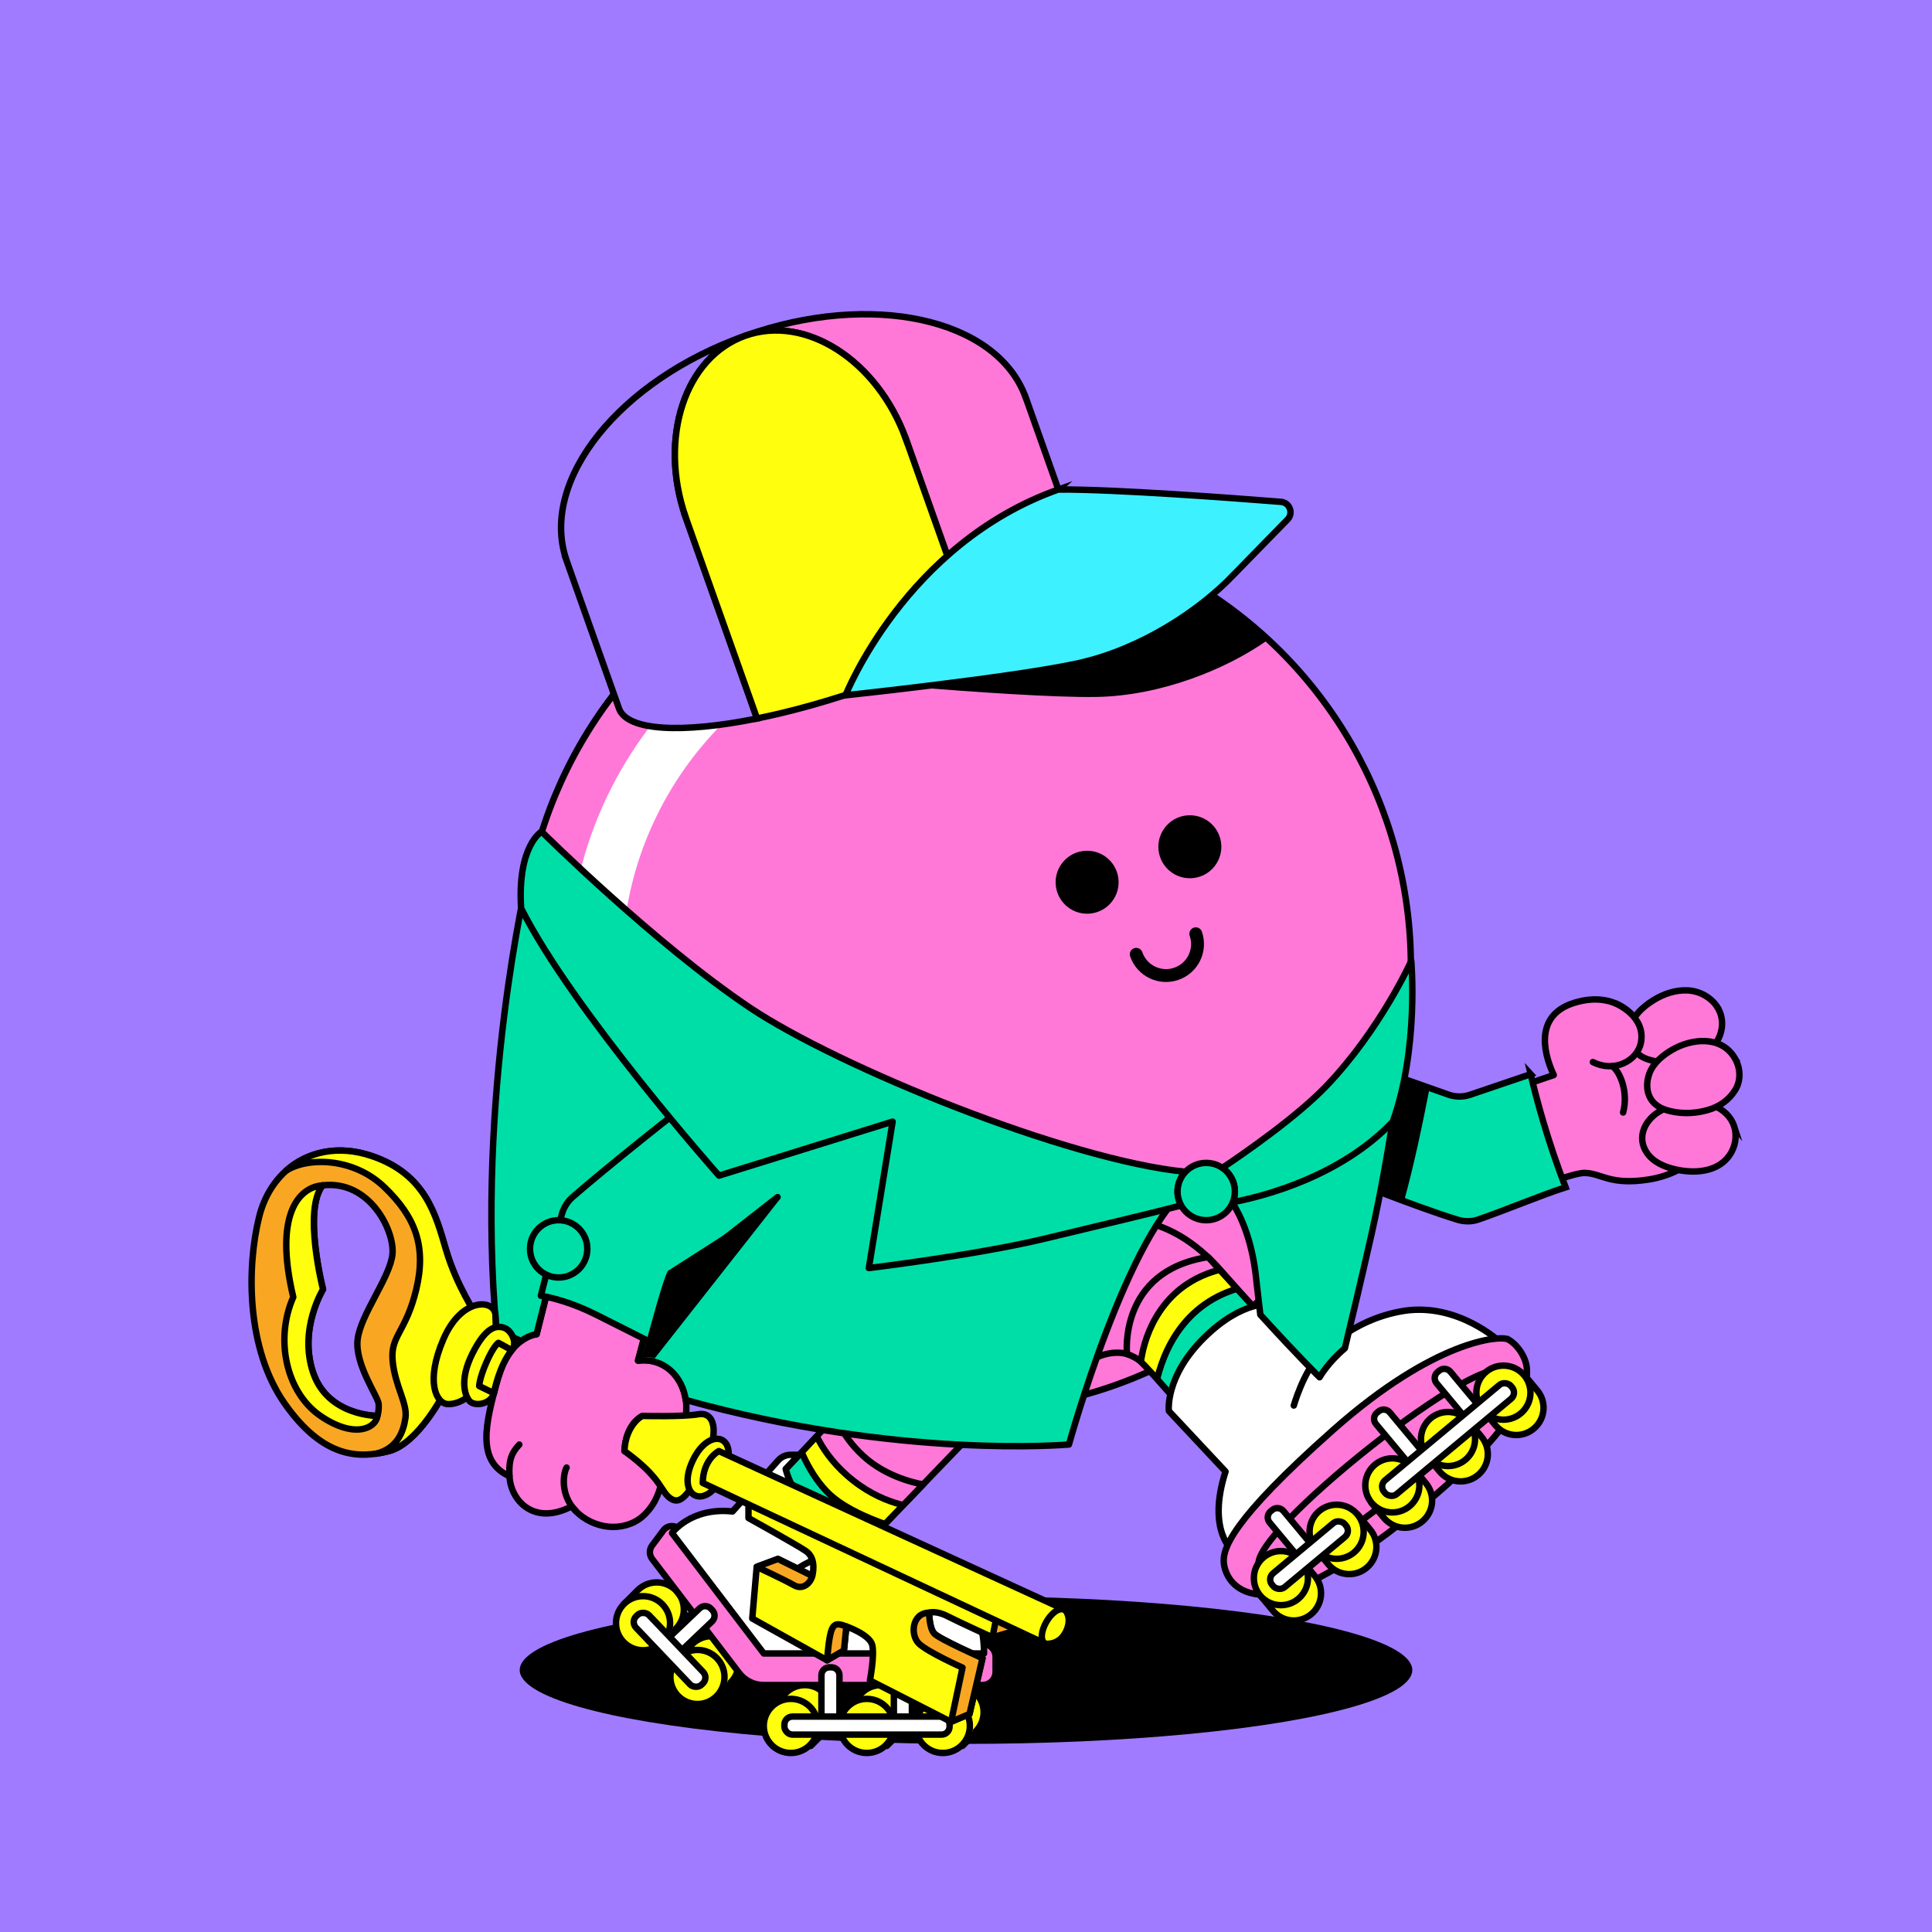 <?xml version="1.0" encoding="UTF-8"?>
<svg xmlns="http://www.w3.org/2000/svg" viewBox="0 0 600 600">
<rect x="0" y="0" width="600" height="600" fill="#333333" stroke="none"/>
<svg id="uuid-bc87ee82-23c3-4279-b438-811e43660712" data-name="BACKGROUND" xmlns="http://www.w3.org/2000/svg" viewBox="0 0 600 600"><defs><style>
      .uuid-52f0bbd2-4e52-45a8-8be3-bbbf1043e893 {
        fill: #a07bff;
      }
    </style></defs><rect class="uuid-52f0bbd2-4e52-45a8-8be3-bbbf1043e893" x="-1" y="-1" width="602" height="602"/></svg>
<svg id="uuid-f93a7132-06a1-47b1-a2b4-c77f0728fad5" data-name="BODY" xmlns="http://www.w3.org/2000/svg" viewBox="0 0 600 600"><defs><style>
      .uuid-82287df5-6e35-4d66-8626-4bcb7eb53383 {
        fill: #fff;
      }

      .uuid-f691cc19-eed2-4361-aa82-a86e6caf5410, .uuid-516df90e-beab-48b6-8588-feebfcfe5d61, .uuid-54ede7df-6fa7-4365-a011-4ce7326aa7be, .uuid-3ebb8b96-d2bc-4434-b638-264e68acdf77, .uuid-608d99e6-bfbc-497c-9aff-848f8a7e71be {
        stroke: #000;
        stroke-width: 2px;
      }

      .uuid-f691cc19-eed2-4361-aa82-a86e6caf5410, .uuid-516df90e-beab-48b6-8588-feebfcfe5d61, .uuid-3ebb8b96-d2bc-4434-b638-264e68acdf77, .uuid-608d99e6-bfbc-497c-9aff-848f8a7e71be {
        fill: #ff78d8;
      }

      .uuid-f691cc19-eed2-4361-aa82-a86e6caf5410, .uuid-3ebb8b96-d2bc-4434-b638-264e68acdf77 {
        stroke-miterlimit: 10;
      }

      .uuid-516df90e-beab-48b6-8588-feebfcfe5d61, .uuid-54ede7df-6fa7-4365-a011-4ce7326aa7be, .uuid-3ebb8b96-d2bc-4434-b638-264e68acdf77 {
        stroke-linecap: round;
      }

      .uuid-516df90e-beab-48b6-8588-feebfcfe5d61, .uuid-54ede7df-6fa7-4365-a011-4ce7326aa7be, .uuid-608d99e6-bfbc-497c-9aff-848f8a7e71be {
        stroke-linejoin: round;
      }

      .uuid-54ede7df-6fa7-4365-a011-4ce7326aa7be {
        fill: none;
      }
    </style></defs><ellipse cx="300" cy="518.65" rx="138.6" ry="22.93"/><g><path class="uuid-f691cc19-eed2-4361-aa82-a86e6caf5410" d="m319.36,427.14c-1.16,1.05-54.95,57-54.95,57,0,0,21.51-1.95,31.74,10.62,10.23,12.57,7.26,23.89,7.26,23.89h-66.9s-28.69-36.17-28.69-36.17c0,0,3.74-13.4,20.44-10.59,20.9-19.38,55.52-59.13,55.52-59.13l35.59,14.38Z"/><path d="m283.78,412.76l31.28,12.64-3.24,9.5c-2.93,3.03-9.76,10.12-13.64,14.14-11.92,0-27.98-2.13-41.33-6.37,13.95-15.1,26.93-29.92,26.93-29.92Z"/></g><g><path class="uuid-516df90e-beab-48b6-8588-feebfcfe5d61" d="m409.81,359.6c9.2,3.77,29.89,12.05,42.79,16.03,2.11.65,4.41.69,6.5-.04,11.79-4.08,28.47-11.39,33.03-11.32,5.25.08,7.8,3.93,19.88,2.04,13.36-2.1,22.43-11.99,20.93-23.3-4.21-43.28-25.18-26.79-25.18-26.79,0,0-5.84-8.75-18.76-4.82-11.83,3.6-10.2,14.44-6.47,22.47l-25.29,8.58c-2.14.72-4.45.71-6.59-.02l-35.7-12.61"/><path class="uuid-3ebb8b96-d2bc-4434-b638-264e68acdf77" d="m533.36,312.82c2.5,3.94,1.62,9.14-1.57,12.4-2.47,2.53-5.88,3.88-9.32,4.4-2.8.43-5.7.42-8.49-.08-2.14-.39-4.29-1.1-5.79-2.75-1.66-1.83-2.27-4.46-1.98-6.87.51-4.17,3.84-7.14,7.22-9.26,3.17-1.98,6.86-3.26,10.64-3.09,3.8.18,7.36,2.19,9.3,5.24Z"/><path class="uuid-3ebb8b96-d2bc-4434-b638-264e68acdf77" d="m538.57,349.84c.97,3.03.32,6.43-1.5,9.01-3.77,5.33-11.17,5.65-16.96,4.27-3.31-.79-6.69-2.21-8.67-5.13-3.13-4.61-.82-9.79,3.48-12.56,2.58-1.66,5.61-2.67,8.63-3.14,5.73-.89,13.1,1.51,15.03,7.56Z"/><path class="uuid-3ebb8b96-d2bc-4434-b638-264e68acdf77" d="m538.71,328.53c1.8,2.99,2.06,6.89.22,9.9-1.95,3.2-4.94,5.25-8.49,6.28-3.66,1.07-7.64,1.27-11.4.44-2.25-.5-4.53-1.38-5.96-3.28-1.86-2.47-1.89-5.68-.85-8.49,1.2-3.24,4.17-5.69,7.09-7.37,6.15-3.56,15.21-4.43,19.39,2.52Z"/><path class="uuid-3ebb8b96-d2bc-4434-b638-264e68acdf77" d="m501.85,311.68s9.27,3.84,7.77,12.02c-1.04,5.68-8.17,9.55-14.94,6.13"/><path class="uuid-54ede7df-6fa7-4365-a011-4ce7326aa7be" d="m500.67,331.08c2.41,1.63,5.11,8.04,3.4,14.42"/><path d="m443.44,339.88c-2.88,10.58-6.94,20.23-11.17,28.59-10.17-3.78-21.16-9.53-27-11.93l11.83-26.02,26.35,9.36Z"/></g><g><circle class="uuid-f691cc19-eed2-4361-aa82-a86e6caf5410" cx="300" cy="300" r="138.16"/><path class="uuid-82287df5-6e35-4d66-8626-4bcb7eb53383" d="m184.58,308.17c-4.41,0-7.98-3.57-7.98-7.98,0-67.74,55.11-122.86,122.86-122.86,4.41,0,7.98,3.57,7.98,7.98s-3.57,7.98-7.98,7.98c-58.94,0-106.9,47.95-106.9,106.9,0,4.41-3.57,7.98-7.98,7.98Z"/></g><path class="uuid-54ede7df-6fa7-4365-a011-4ce7326aa7be" d="m264.41,484.14c-4.06.49-11.49,1.36-17.85,7.23"/><path class="uuid-82287df5-6e35-4d66-8626-4bcb7eb53383" d="m185.17,308.14c-4.41,0-7.98-3.57-7.98-7.98,0-67.74,55.11-122.86,122.86-122.86,4.41,0,7.98,3.57,7.98,7.98s-3.57,7.98-7.98,7.98c-58.94,0-106.9,47.95-106.9,106.9,0,4.41-3.57,7.98-7.98,7.98Z"/><path d="m203.75,397.46l34.2-27.46-24.86,36.3c-6.73-5.1-3.66-2.61-9.34-8.83Z"/><path class="uuid-608d99e6-bfbc-497c-9aff-848f8a7e71be" d="m323.72,387.31c19.14-13.4,39.15-11.3,55.52,7.36,19.6,22.35,30.57,33.06,30.57,33.06,0,0,10.74-19.34,34.77-17.5,18.26,1.4,24.84,14.43,24.84,14.43,0,0,6.21,8.82-22.45,33.5-28.66,24.68-54.93,40.92-61.14,29.46-6.21-11.46-2.82-32.1-2.82-32.1,0,0-22.02-26.09-27.94-32.01-6.79-6.79-15.71-1.36-15.71-1.36"/><path class="uuid-f691cc19-eed2-4361-aa82-a86e6caf5410" d="m446.97,458.17c-25.89,22.29-49.82,37.69-58.79,32.02-9.77-7.44,26.84-38.54,44.88-52.7,18.04-14.16,32.17-17.82,36.36-12.81,0,0,6.21,8.82-22.45,33.5Z"/><path class="uuid-54ede7df-6fa7-4365-a011-4ce7326aa7be" d="m409.81,427.74c-1.89,2.86-4.55,10.38-4.55,10.38"/><g><path class="uuid-516df90e-beab-48b6-8588-feebfcfe5d61" d="m214.11,345.7c-8.05,5.83-25.34,20.79-35.52,29.67-1.67,1.45-2.82,3.41-3.39,5.55-3.14,11.67-8.55,33.44-8.55,33.44,0,0-8.42.58-12.19,14.35-3.64,13.3-6.64,25.06,3.77,29.75.35,7.47,7.51,15.45,19.2,9.41.14-.06,1.32,1.32,1.44,1.45,2.64,2.7,6.36,4.45,10.13,4.81,3.65.36,7.61-.67,10.43-3.08,3.29-2.81,5.4-6.94,6.05-11.2.4-2.61.26-5.31-.75-7.78,0,0,6.2-2.51,8.05-11.34,1.99-9.49-4.22-19.42-14.62-18.18l6.17-23.11c.51-2.2,1.74-4.16,3.49-5.59l29.38-24.3"/><path class="uuid-54ede7df-6fa7-4365-a011-4ce7326aa7be" d="m204.73,452.06c-1.37-3.47-5.39-7.08-9-6.88"/><path class="uuid-54ede7df-6fa7-4365-a011-4ce7326aa7be" d="m178.86,469.3c-5.16-5.27-3.82-11.97-2.9-13.54"/><path class="uuid-54ede7df-6fa7-4365-a011-4ce7326aa7be" d="m158.22,458.45c-.27-5.22.73-7.32,3.06-9.83"/><path class="uuid-54ede7df-6fa7-4365-a011-4ce7326aa7be" d="m193.93,450.63c.14-2.07.48-4.16,1.32-6.06.85-1.95,2.36-3.88,4.31-4.85"/></g></svg>
<svg id="uuid-1cc09208-f3e2-41e0-bf45-a113ad3f9612" data-name="BODY" xmlns="http://www.w3.org/2000/svg" viewBox="0 0 600 600"><defs><style>
      .uuid-b1fb9c84-9278-4c3a-8295-76e21ab76bac {
        fill: none;
        stroke: #000;
        stroke-linecap: round;
        stroke-miterlimit: 10;
        stroke-width: 4px;
      }
    </style></defs><circle cx="369.54" cy="262.94" r="9.78" transform="translate(-8.58 12.49) rotate(-1.91)"/><path class="uuid-b1fb9c84-9278-4c3a-8295-76e21ab76bac" d="m352.87,296.37c1.76,5.11,7.33,7.82,12.44,6.06,5.11-1.76,7.82-7.33,6.06-12.44"/><circle cx="337.63" cy="273.96" r="9.78" transform="translate(-8.96 11.43) rotate(-1.91)"/></svg>
<svg id="uuid-c5dddc68-6ada-4116-b645-d03ebc480c27" data-name="BODY" xmlns="http://www.w3.org/2000/svg" xmlns:xlink="http://www.w3.org/1999/xlink" viewBox="0 0 600 600"><defs><style>
      .uuid-2567def0-8698-4265-9746-d0bc6967be93, .uuid-0562be6e-ffb4-47be-9bb1-48a29995208a, .uuid-80e162d4-8829-4ebf-85b2-a8fe674d77f3, .uuid-4db2b783-a1a5-4d26-ac75-2744874e22af {
        fill: none;
      }

      .uuid-712c89ac-99fe-40ee-8eee-f5af0112c987, .uuid-7a510ee3-bdcb-4485-b3e0-7e4f4341de5d {
        fill: #ffff0d;
      }

      .uuid-72fac4dd-26f1-4077-b6b6-7c4003149463 {
        fill: #ff78d8;
      }

      .uuid-72fac4dd-26f1-4077-b6b6-7c4003149463, .uuid-7a510ee3-bdcb-4485-b3e0-7e4f4341de5d, .uuid-a1fed1fc-4fc0-4285-843b-ea2281428dd2, .uuid-80fbf365-2f03-4e31-9a7d-a58cbc68ba7c, .uuid-aa64e389-c72b-4038-9104-9878c2d0f048, .uuid-d6627eaf-33b8-4d81-ab57-85345f61b522, .uuid-0562be6e-ffb4-47be-9bb1-48a29995208a {
        stroke: #000;
        stroke-linecap: round;
        stroke-linejoin: round;
      }

      .uuid-72fac4dd-26f1-4077-b6b6-7c4003149463, .uuid-7a510ee3-bdcb-4485-b3e0-7e4f4341de5d, .uuid-aa64e389-c72b-4038-9104-9878c2d0f048, .uuid-d6627eaf-33b8-4d81-ab57-85345f61b522, .uuid-0562be6e-ffb4-47be-9bb1-48a29995208a {
        stroke-width: 2px;
      }

      .uuid-a1fed1fc-4fc0-4285-843b-ea2281428dd2 {
        stroke-width: 2px;
      }

      .uuid-a1fed1fc-4fc0-4285-843b-ea2281428dd2, .uuid-80fbf365-2f03-4e31-9a7d-a58cbc68ba7c, .uuid-aa64e389-c72b-4038-9104-9878c2d0f048 {
        fill: #fff;
      }

      .uuid-80fbf365-2f03-4e31-9a7d-a58cbc68ba7c {
        stroke-width: 2px;
      }

      .uuid-d6627eaf-33b8-4d81-ab57-85345f61b522 {
        fill: #00dfa9;
      }

      .uuid-80e162d4-8829-4ebf-85b2-a8fe674d77f3 {
        clip-path: url(#uuid-df096713-fdda-48f8-9c1c-a9406374f0cc);
      }

      .uuid-4db2b783-a1a5-4d26-ac75-2744874e22af {
        clip-path: url(#uuid-3e2076b4-c9c1-4dc8-b8fd-37a273dcbc37);
      }
    </style><clipPath id="uuid-df096713-fdda-48f8-9c1c-a9406374f0cc"><path class="uuid-2567def0-8698-4265-9746-d0bc6967be93" d="m363.4,432.9s-8.1-9.4-9.8-10.6c-1.7-1.2-3.6-1.8-3.6-1.8,0,0-2.8-25.8,25.2-30.1l14.1,15.5s-2.9,7.2-9.7,16.6c-6.8,9.4-16.1,10.3-16.1,10.3l-.1.1Z"/></clipPath><clipPath id="uuid-3e2076b4-c9c1-4dc8-b8fd-37a273dcbc37"><path class="uuid-2567def0-8698-4265-9746-d0bc6967be93" d="m270.8,477.5l15.9-16.5s-9.6-1.4-17.3-7.7c-7.7-6.4-9.9-13.5-9.9-13.5l-15.5,16.5s-3,8.3,9,17.9c8.7,6.9,17.8,3.3,17.8,3.3h0Z"/></clipPath></defs><g id="uuid-1bc504d8-c3de-4e3f-9ed5-9b0bd381f76d" data-name="uuid-d19fd1aa-f160-4434-8ee1-8fc783292307"><g id="uuid-515fa590-8391-4f06-b616-e4dcfd3f254d" data-name="uuid-a613e983-7e29-4acc-9c52-7addab05ae69"><g><g><g><path class="uuid-712c89ac-99fe-40ee-8eee-f5af0112c987" d="m363.4,432.9s-8.1-9.4-9.8-10.6c-1.7-1.2-3.6-1.8-3.6-1.8,0,0-2.8-25.8,25.2-30.1l14.1,15.5s-2.9,7.2-9.7,16.6c-6.8,9.4-16.1,10.3-16.1,10.3l-.1.1Z"/><g class="uuid-80e162d4-8829-4ebf-85b2-a8fe674d77f3"><g><path class="uuid-d6627eaf-33b8-4d81-ab57-85345f61b522" d="m387.9,399.3c-19.7,4-26.8,19.8-29.1,31.4l6.4,6.9,24.7-9.9,4.9-27.2-6.9-1.2h0Z"/><path class="uuid-72fac4dd-26f1-4077-b6b6-7c4003149463" d="m381.8,393.8s-12,1-20.2,11.5-7.6,22.4-7.6,22.4l-8.8-5.6s-2.9-15.3,7.5-25c10.4-9.7,22.6-12.3,22.6-12.3l6.6,9h-.1Z"/></g></g><path class="uuid-0562be6e-ffb4-47be-9bb1-48a29995208a" d="m363.4,432.9s-8.1-9.4-9.8-10.6c-1.7-1.2-3.6-1.8-3.6-1.8,0,0-2.8-25.8,25.2-30.1l14.1,15.5s-2.9,7.2-9.7,16.6c-6.8,9.4-16.1,10.3-16.1,10.3l-.1.1Z"/></g><g><path class="uuid-aa64e389-c72b-4038-9104-9878c2d0f048" d="m383.1,481.9s-8.5-6.2-2.5-24.9l-17.6-18.8s-1.3-10.6,10.9-22.7c12.2-12.1,21.4-10.5,21.4-10.5l14.1,16.4s9.7-11.6,26.6-14.3c16.9-2.6,29.9,9.7,29.9,9.7,0,0-22.6,5.1-49,28.9-26.4,23.8-33.8,36.3-33.8,36.3v-.1Z"/><path class="uuid-0562be6e-ffb4-47be-9bb1-48a29995208a" d="m409.4,421.3c-4.8,5.4-7.6,15.2-7.6,15.2"/></g><g><g><path class="uuid-72fac4dd-26f1-4077-b6b6-7c4003149463" d="m468.1,415.9c-2.2-1.1-22.3,0-54.1,28.2-31.8,28.2-34.5,37.1-33.9,41.6.5,3.5,3.2,9.5,12.8,9.6,9.6.1,27.3-9.6,50.2-28.8,31.1-26,31.2-37.4,31.1-41.1s-2.9-7.9-6.1-9.6v.1Z"/><path class="uuid-72fac4dd-26f1-4077-b6b6-7c4003149463" d="m466.2,426.1c-7.4-6.6-85.3,55.5-74.3,61.3,11.1,5.7,82.6-53.8,74.3-61.3Z"/></g><g><g><g><path class="uuid-7a510ee3-bdcb-4485-b3e0-7e4f4341de5d" d="m395.3,500.2c3,3.6,8.3,4.1,11.9,1.1,3.6-3,4.1-8.3,1.1-11.9l-3.9-4.7-2,1.7c-2.1-.1-4.2.5-6,1.9-1.8,1.4-2.7,3.4-3,5.5l-2,1.7,3.9,4.7h0Z"/><circle class="uuid-7a510ee3-bdcb-4485-b3e0-7e4f4341de5d" cx="397.8" cy="490.1" r="8.4"/></g><g><path class="uuid-7a510ee3-bdcb-4485-b3e0-7e4f4341de5d" d="m412.5,485.8c3,3.6,8.3,4.1,11.9,1.1,3.6-3,4.1-8.3,1.1-11.9l-3.9-4.7-2,1.7c-2.1-.1-4.2.5-6,1.9-1.7,1.4-2.7,3.4-3,5.5l-2,1.7,3.9,4.7h0Z"/><circle class="uuid-7a510ee3-bdcb-4485-b3e0-7e4f4341de5d" cx="415.1" cy="475.7" r="8.4"/></g><g><path class="uuid-7a510ee3-bdcb-4485-b3e0-7e4f4341de5d" d="m429.8,471.4c3,3.6,8.3,4.1,11.9,1.1,3.6-3,4.1-8.3,1.1-11.9l-3.9-4.7-2,1.7c-2.1-.1-4.2.5-6,1.9-1.7,1.4-2.7,3.4-3,5.5l-2,1.7,3.9,4.7h0Z"/><circle class="uuid-7a510ee3-bdcb-4485-b3e0-7e4f4341de5d" cx="432.4" cy="461.3" r="8.4"/></g><g><path class="uuid-7a510ee3-bdcb-4485-b3e0-7e4f4341de5d" d="m447.1,457c3,3.6,8.3,4.1,11.9,1.1,3.6-3,4.1-8.3,1.1-11.9l-3.9-4.7-2,1.7c-2.1-.1-4.2.5-6,1.9-1.7,1.4-2.7,3.4-3,5.5l-2,1.7,3.9,4.7h0Z"/><circle class="uuid-7a510ee3-bdcb-4485-b3e0-7e4f4341de5d" cx="449.7" cy="446.9" r="8.4"/></g><g><path class="uuid-7a510ee3-bdcb-4485-b3e0-7e4f4341de5d" d="m464.4,442.6c3,3.6,8.3,4.1,11.9,1.1,3.6-3,4.1-8.3,1.1-11.9l-3.9-4.7-2,1.7c-2.1-.1-4.2.5-6,1.9-1.7,1.4-2.7,3.4-3,5.5l-2,1.7,3.9,4.7h0Z"/><circle class="uuid-7a510ee3-bdcb-4485-b3e0-7e4f4341de5d" cx="466.9" cy="432.5" r="8.4"/></g></g><g><path class="uuid-80fbf365-2f03-4e31-9a7d-a58cbc68ba7c" d="m394.62,469.33l.46-.38c1.08-.9,2.62-.76,3.52.32l11.84,14.21-4.3,3.58-11.84-14.21c-.9-1.08-.76-2.62.32-3.52Z"/><path class="uuid-80fbf365-2f03-4e31-9a7d-a58cbc68ba7c" d="m427.64,438.72l.46-.38c1.08-.9,2.62-.76,3.52.32l13.38,16.06-4.3,3.58-13.38-16.06c-.9-1.08-.76-2.62.32-3.52Z"/><path class="uuid-80fbf365-2f03-4e31-9a7d-a58cbc68ba7c" d="m446.47,426.08l.46-.38c1.08-.9,2.62-.76,3.52.32l11.84,14.21-4.3,3.58-11.84-14.21c-.9-1.08-.76-2.62.32-3.52Z"/><rect class="uuid-80fbf365-2f03-4e31-9a7d-a58cbc68ba7c" x="391.83" y="480.16" width="29.4" height="5.6" rx="2.5" ry="2.5" transform="translate(-214.95 372.13) rotate(-39.8)"/><rect class="uuid-80fbf365-2f03-4e31-9a7d-a58cbc68ba7c" x="424.05" y="444.26" width="51.3" height="5.6" rx="2.5" ry="2.5" transform="translate(-181.96 391.45) rotate(-39.8)"/></g></g></g></g><g><g><g><g><path class="uuid-7a510ee3-bdcb-4485-b3e0-7e4f4341de5d" d="m209.9,505.8c3.3-3.3,3.3-8.6,0-11.9s-8.6-3.3-11.9,0l-4.3,4.3,1.9,1.9c0,2.1.9,4.2,2.5,5.8,1.6,1.6,3.7,2.4,5.8,2.5l1.9,1.9,4.3-4.3-.2-.2Z"/><circle class="uuid-7a510ee3-bdcb-4485-b3e0-7e4f4341de5d" cx="199.7" cy="504.1" r="8.4"/></g><g><path class="uuid-7a510ee3-bdcb-4485-b3e0-7e4f4341de5d" d="m226.9,522.5c3.3-3.3,3.3-8.6,0-11.9-3.3-3.3-8.6-3.3-11.9,0l-4.3,4.3,1.9,1.9c0,2.1.9,4.2,2.5,5.8,1.6,1.6,3.7,2.4,5.8,2.5l1.9,1.9,4.3-4.3-.2-.2Z"/><circle class="uuid-7a510ee3-bdcb-4485-b3e0-7e4f4341de5d" cx="216.6" cy="520.8" r="8.4"/></g></g><path class="uuid-72fac4dd-26f1-4077-b6b6-7c4003149463" d="m211.4,475.2l25.7,33.5c.9,1.1,2.2,1.8,3.6,1.8h64.4c2.3,0,4.1,1.8,4.1,4.1v4.6c0,2.3-1.8,4.1-4.1,4.1h-68c-3,0-5.8-1.4-7.6-3.8l-27-35.4c-.9-1.2-.9-2.9,0-4.1l3.5-4.7c1.3-1.8,4-1.8,5.4,0v-.1Z"/><g><path class="uuid-a1fed1fc-4fc0-4285-843b-ea2281428dd2" d="m220.8,499.6l.41.43c.97,1.01.93,2.57-.09,3.53l-13.4,12.76-3.86-4.06,13.4-12.76c1.01-.97,2.57-.93,3.53.09Z"/><rect class="uuid-a1fed1fc-4fc0-4285-843b-ea2281428dd2" x="205.14" y="497.66" width="5.6" height="29.4" rx="2.5" ry="2.5" transform="translate(-295.98 284.73) rotate(-43.6)"/></g><g><g><path class="uuid-7a510ee3-bdcb-4485-b3e0-7e4f4341de5d" d="m255.9,537.7c3.3-3.3,3.3-8.6,0-11.9-3.3-3.3-8.6-3.3-11.9,0l-4.3,4.3,1.9,1.9c0,2.1.9,4.2,2.5,5.8,1.6,1.6,3.7,2.4,5.8,2.5l1.9,1.9,4.3-4.3-.2-.2Z"/><circle class="uuid-7a510ee3-bdcb-4485-b3e0-7e4f4341de5d" cx="245.6" cy="536" r="8.4"/></g><g><path class="uuid-7a510ee3-bdcb-4485-b3e0-7e4f4341de5d" d="m279.5,537.7c3.3-3.3,3.3-8.6,0-11.9-3.3-3.3-8.6-3.3-11.9,0l-4.3,4.3,1.9,1.9c0,2.1.9,4.2,2.5,5.8s3.7,2.4,5.8,2.5l1.9,1.9,4.3-4.3-.2-.2Z"/><circle class="uuid-7a510ee3-bdcb-4485-b3e0-7e4f4341de5d" cx="269.2" cy="536" r="8.4"/></g><g><path class="uuid-7a510ee3-bdcb-4485-b3e0-7e4f4341de5d" d="m303,537.7c3.3-3.3,3.3-8.6,0-11.9-3.3-3.3-8.6-3.3-11.9,0l-4.3,4.3,1.9,1.9c0,2.1.9,4.2,2.5,5.8s3.7,2.4,5.8,2.5l1.9,1.9,4.3-4.3-.2-.2Z"/><circle class="uuid-7a510ee3-bdcb-4485-b3e0-7e4f4341de5d" cx="292.8" cy="536" r="8.4"/></g></g><g><path class="uuid-aa64e389-c72b-4038-9104-9878c2d0f048" d="m257.6,517.8h.6c1.4,0,2.5,1.1,2.5,2.5v18.5h-5.6v-18.5c0-1.4,1.1-2.5,2.5-2.5Z"/><path class="uuid-aa64e389-c72b-4038-9104-9878c2d0f048" d="m280.1,517.8h.6c1.4,0,2.5,1.1,2.5,2.5v18.5h-5.6v-18.5c0-1.4,1.1-2.5,2.5-2.5Z"/><rect class="uuid-aa64e389-c72b-4038-9104-9878c2d0f048" x="243.6" y="533.1" width="51.3" height="5.6" rx="2.5" ry="2.5"/></g></g><g><path class="uuid-712c89ac-99fe-40ee-8eee-f5af0112c987" d="m270.8,477.5l15.9-16.5s-9.6-1.4-17.3-7.7c-7.7-6.4-9.9-13.5-9.9-13.5l-15.5,16.5s-3,8.3,9,17.9c8.7,6.9,17.8,3.3,17.8,3.3h0Z"/><g class="uuid-4db2b783-a1a5-4d26-ac75-2744874e22af"><g><path class="uuid-72fac4dd-26f1-4077-b6b6-7c4003149463" d="m251.9,441.6s2.3,9.8,13.2,18.3c10.6,8.3,20.8,8.3,20.8,8.3l10.6-11.2-37-24.9-7.7,9.5h.1Z"/><path class="uuid-d6627eaf-33b8-4d81-ab57-85345f61b522" d="m238.9,458.4l9.3-9.3s3.7,10.6,11,16.3c6.7,5.3,17.7,8.6,17.7,8.6l-8.5,9.8-29.4-25.3-.1-.1Z"/></g></g><path class="uuid-0562be6e-ffb4-47be-9bb1-48a29995208a" d="m270.8,477.5l15.9-16.5s-9.6-1.4-17.3-7.7c-7.7-6.4-9.9-13.5-9.9-13.5l-15.5,16.5s-3,8.3,9,17.9c8.7,6.9,17.8,3.3,17.8,3.3h0Z"/></g><g><path class="uuid-aa64e389-c72b-4038-9104-9878c2d0f048" d="m305.5,513.5h-68.3l-28.5-37.4s5.9-8.1,18.8-6.7l14.2-15.9c1-1.1,2.4-1.7,3.9-1.7h2.5c0,.1-4.1,4.4-4.1,4.4,0,0,4.3,19.6,26.8,21.2l3.3-3.4.6,1.8c.4,1.2.1,2.6-.8,3.6l-1.7,1.7s33.4,1.9,33.4,32.4h-.1Z"/><path class="uuid-0562be6e-ffb4-47be-9bb1-48a29995208a" d="m272.1,481.2c-8.1-.6-20,1.7-26.6,7.7"/></g></g></g></g></g></svg>
<svg id="uuid-7eb5044b-fa94-461c-9907-85b3dc64ac7e" data-name="BODY" xmlns="http://www.w3.org/2000/svg" viewBox="0 0 600 600"><defs><style>
      .uuid-87397e4f-7e3d-490c-b43b-0db3bec0377c {
        stroke-miterlimit: 10;
      }

      .uuid-87397e4f-7e3d-490c-b43b-0db3bec0377c, .uuid-179c102d-ff8a-46ca-913c-1d5c9e7a9cc5, .uuid-81fb7240-34aa-4204-83f9-daaedb437d29 {
        stroke: #000;
        stroke-width: 2px;
      }

      .uuid-87397e4f-7e3d-490c-b43b-0db3bec0377c, .uuid-81fb7240-34aa-4204-83f9-daaedb437d29 {
        fill: #00dfa9;
      }

      .uuid-179c102d-ff8a-46ca-913c-1d5c9e7a9cc5 {
        fill: #00dea8;
      }

      .uuid-179c102d-ff8a-46ca-913c-1d5c9e7a9cc5, .uuid-81fb7240-34aa-4204-83f9-daaedb437d29 {
        stroke-linecap: round;
        stroke-linejoin: round;
      }
    </style></defs><g id="uuid-0a79d125-2460-4fad-b66e-ec883e358a37" data-name="cloath"><path class="uuid-87397e4f-7e3d-490c-b43b-0db3bec0377c" d="m475.37,333.6l-.67.23-18.19,6.17c-2.14.72-4.45.71-6.59-.02l-14.53-5.13-.84-.31c-1.28,9.01-3.34,22.43-5.9,35.7,8.27,3.18,17.18,6.45,23.95,8.54,2.11.65,4.41.69,6.5-.04,8.64-2.99,19.91-7.72,27.11-10-5.49-14.17-8.97-27.13-10.85-35.15Z"/><path class="uuid-179c102d-ff8a-46ca-913c-1d5c9e7a9cc5" d="m389.96,395.83c.5,4.15.99,8.37,1.44,12.46,11.91,13.09,18.41,19.44,18.41,19.44,0,0,2.52-4.53,7.85-9,2.33-9.7,5.36-22.52,8.28-35.44,5.93-26.21,10.09-59.65,10.09-59.65l-58.59,43.63s9.92,7.1,12.53,28.55Z"/><path class="uuid-179c102d-ff8a-46ca-913c-1d5c9e7a9cc5" d="m229.38,322.79c-22.2-11.38-65.51-50.43-65.51-50.43,0,0-16.23,68.13-9.71,140.58,2.57,1.21,5.13,2.38,7.68,3.52,2.63-1.94,4.79-2.09,4.79-2.09,0,0,5.41-21.77,8.55-33.44.57-2.14,1.73-4.09,3.39-5.55,10.18-8.88,27.47-23.84,35.52-29.67l23.09,23.85-29.38,24.3c-1.75,1.43-2.97,3.39-3.49,5.59l-6.17,23.11c8.2-.97,13.79,4.99,14.82,12.21,66.61,18.53,119.01,13.83,119.01,13.83,0,0,18.43-66.82,37.77-80.41-68.91-16.49-81.39-15.13-140.38-45.38Z"/><path class="uuid-81fb7240-34aa-4204-83f9-daaedb437d29" d="m219.04,338.63c-8.05,5.83-31.04,24.25-41.22,33.13-1.67,1.45-2.82,3.41-3.39,5.55-1.89,7.03-4.6,17.71-6.46,25.1,3.49.59,9.59,2.09,17.16,5.88s15.2,7.66,19.3,9.74l4.87-18.24c.51-2.2,1.74-4.16,3.49-5.59l28.69-22.43"/><circle class="uuid-179c102d-ff8a-46ca-913c-1d5c9e7a9cc5" cx="173.5" cy="387.84" r="8.9"/><g><path class="uuid-179c102d-ff8a-46ca-913c-1d5c9e7a9cc5" d="m365.71,370.05c0-2.38.94-4.54,2.47-6.14-36.47-3.56-107.71-32.49-135.31-50.98-29.4-19.7-64.67-54.67-64.67-54.67,0,0-7.58,4.34-6.36,23.82,16.08,31.85,61.46,83.03,61.46,83.03l53.91-16.78-7.39,45.48s33.27-4.01,54.62-9.13c19.17-4.59,35.64-8.53,42.39-10.31-.71-1.28-1.12-2.75-1.12-4.32Z"/><path class="uuid-179c102d-ff8a-46ca-913c-1d5c9e7a9cc5" d="m438.28,298.43s-9.6,21.32-26.38,38.85c-9.15,9.56-25.57,20.93-32.29,25.42,2.34,1.6,3.88,4.29,3.88,7.35,0,1.17-.23,2.29-.64,3.31,10.42-2.02,33.64-8.21,49.69-25.01,8.17-22.96,5.74-49.91,5.74-49.91Z"/><circle class="uuid-179c102d-ff8a-46ca-913c-1d5c9e7a9cc5" cx="374.6" cy="370.05" r="8.9"/></g><path d="m436.13,335.09c-.88,4.42-2.04,8.91-3.59,13.26-.03.03-.06.06-.09.09-1.08,6.81-2.37,14.4-3.83,21.93,2.65.99,5.17,1.94,7.4,2.76,3.26-12,5.61-23.22,7.96-35.22l-7.85-2.83Z"/><path d="m207.37,394.72l34.83-22.3-38.87,49.43c-1.04-.39-2.74-.39-3.99-.28,2.43-8.59,6.17-23.11,8.04-26.85Z"/></g></svg>
<svg id="uuid-f404ceb8-7c39-4a18-b8b8-115c00c2bd91" data-name="BODY" xmlns="http://www.w3.org/2000/svg" viewBox="0 0 600 600"><defs><style>
      .uuid-f080fb2b-602f-4cf7-92ef-6037f33bace8 {
        fill: #ffff0d;
      }

      .uuid-f080fb2b-602f-4cf7-92ef-6037f33bace8, .uuid-67a4340c-4aab-4dd0-b330-b9e5e8d4b206, .uuid-fa7a50da-85f3-4b12-a5b7-369a35eddd61 {
        stroke: #000;
        stroke-linecap: round;
        stroke-linejoin: round;
        stroke-width: 2px;
      }

      .uuid-67a4340c-4aab-4dd0-b330-b9e5e8d4b206 {
        fill: none;
      }

      .uuid-fa7a50da-85f3-4b12-a5b7-369a35eddd61 {
        fill: #f9a723;
      }
    </style></defs><g id="uuid-cf137c39-0034-439d-adac-e4fa334b472a" data-name="uuid-0c0f6844-9252-4e38-b2ae-1fb7558b546c"><g id="uuid-985784ab-0fe5-462e-b6b7-3d43bf790f20" data-name="uuid-eba7662b-ff04-44ba-9d9b-c9fb86b595ea"><g id="uuid-93bf9e4f-3898-4943-9398-20954131d89e" data-name="uuid-e873324e-4a24-4e75-a94d-0c9fb771f1dc"><g><path class="uuid-fa7a50da-85f3-4b12-a5b7-369a35eddd61" d="m138.51,388.15c-3.22-11.04-6.43-23.51-23.05-29.14-16.62-5.63-31.09,3.22-34.98,18.89-3.89,15.68-4.02,41.1,8.04,58.14s23.18,16.95,32.3,14.58c9.11-2.37,17.02-17.96,17.02-17.96l10.05-24.34s-6.16-9.13-9.38-20.18h0Zm-16.62,1.28c-.67,7.24-10.01,18.89-10.84,26.67-.82,7.77,6.41,17.66,6.55,19.95.13,2.29-.4,3.67-.4,3.67,0,0-15.41.1-19.97-13.44-4.56-13.53,3.08-25.86,3.08-25.86,0,0-6.3-24.66-.13-32.3,14.61-1.74,22.38,14.07,21.71,21.31h0Z"/><path class="uuid-f080fb2b-602f-4cf7-92ef-6037f33bace8" d="m138.51,388.15c-3.22-11.04-6.43-23.51-23.05-29.14-10.38-3.52-19.92-1.38-26.57,4.53,6.66-4.23,20.81-4.13,30.46,5.12,9.65,9.25,13.13,18.36,9.92,31.76-3.22,13.4-8.09,14.34-7.33,22.25.76,7.91,4.65,13.13,3.98,17.69-.65,4.41-2.57,9.46-9.12,11.11,1.38-.2,2.73-.49,4.03-.83,9.11-2.37,17.02-17.96,17.02-17.96l10.05-24.34s-6.16-9.13-9.38-20.18h0Z"/><path class="uuid-f080fb2b-602f-4cf7-92ef-6037f33bace8" d="m117.21,439.72s-15.41.1-19.97-13.44c-4.56-13.53,3.08-25.86,3.08-25.86,0,0-6.3-24.66-.13-32.3h0c-7.5.54-15.14,9.25-9.11,34.71-5.76,13-2.28,29.55,8.44,36.89,10.72,7.33,17.29,3.67,17.69,0h0Z"/><path class="uuid-f080fb2b-602f-4cf7-92ef-6037f33bace8" d="m153.88,408.67s.21,4.54,0,5.65c-.21,1.11-3.94,5.04-5.56,8.37-1.61,3.33-1.61,8.17-1.82,9.48s-3.93,4.04-7.46,3.88c-3.53-.15-7.06-6.91-1.31-20.22,5.75-13.31,16.24-12.41,16.15-7.16h0Z"/><path class="uuid-f080fb2b-602f-4cf7-92ef-6037f33bace8" d="m158.93,419.29c1.9-2.02,0-6.54-2.94-7.1-1.77-.34-4.94-.5-9.28,8.17-4.34,8.67-2,13.38-1.01,14.62,1.61,2.02,6.83,1.11,7.68-2.32.55-2.2.93-3.83,2.37-7.82s3.18-5.56,3.18-5.56h0Z"/><path class="uuid-f080fb2b-602f-4cf7-92ef-6037f33bace8" d="m153.38,432.67s1.44-8.2,5.55-13.38l-4.15-2.26s-1.48.91-3.72,6.05c-2.24,5.14-2.24,7.36-2.24,7.36l4.55,2.22h0Z"/><path class="uuid-f080fb2b-602f-4cf7-92ef-6037f33bace8" d="m193.93,450.63c.19-6.04,3.41-9.84,5.62-10.91,0,0,12.42.33,17.34-.51,4.92-.84,6.77,5.2,1.86,15.31s-7.52,12.77-10.39,10.92c-3.32-2.14-2.49-6.17-14.43-14.81h0Z"/><path class="uuid-f080fb2b-602f-4cf7-92ef-6037f33bace8" d="m224.52,458.18c-5.38,11.37-14.69,6.69-9.41-4.53,5.28-11.22,15.26-7.82,9.41,4.53Z"/><g><path class="uuid-f080fb2b-602f-4cf7-92ef-6037f33bace8" d="m232.45,463.74v7.7s15.21,8.44,17.86,10.28c3.51,2.42,1.94,7.69,1.94,7.69l-10.66-5.27-6.59,2.46-1.38,16.04,23.22,12.96,5.25-3.08.74-7.42s7.33,2.53,8.07,5.83c.74,3.29-.74,10.94-.74,10.94l25.18,12.85,5.74-2.44,4.04-17.32s-13.39-5.95-14.98-7.65-1.59-6.48-1.59-6.48c0,0,2.12-.74,5.63,1.06s14.02,6.59,14.02,6.59l7.57-2.18.93-4.09-84.26-38.48h0Z"/><g><path class="uuid-fa7a50da-85f3-4b12-a5b7-369a35eddd61" d="m256.85,515.61l5.25-3.08.74-7.42c-4.16-1.56-4.99-1.23-5.99,10.5Z"/><polygon class="uuid-fa7a50da-85f3-4b12-a5b7-369a35eddd61" points="308.21 508.49 315.78 506.31 316.7 502.22 310.06 499.19 308.21 508.49"/><path class="uuid-fa7a50da-85f3-4b12-a5b7-369a35eddd61" d="m301.09,532.29l4.04-17.32s-13.39-5.95-14.98-7.65c-1.59-1.7-1.59-6.48-1.59-6.48-5.36.04-5.98,6.95-3.14,9.63,2.83,2.68,13.5,7.43,13.5,7.43l-3.56,16.83,5.74-2.44h0Z"/><path class="uuid-fa7a50da-85f3-4b12-a5b7-369a35eddd61" d="m252.25,489.41l-10.65-5.27-6.59,2.46s8.4,3.91,11.55,5.7c3.15,1.79,5.4-1.25,5.69-2.89h0Z"/></g></g><g><path class="uuid-f080fb2b-602f-4cf7-92ef-6037f33bace8" d="m218.25,460.55l106.4,49.92s4.24.66,6.38-3.76c2.14-4.42-.3-6.75-.3-6.75l-107.49-49.32s-4.94,2.52-4.99,9.92h0Z"/><path class="uuid-67a4340c-4aab-4dd0-b330-b9e5e8d4b206" d="m330.72,499.95c-3.94-1.81-9.58,8.59-6.08,10.52"/></g></g></g></g></g></svg>
<svg id="uuid-9f77fac1-5677-41bd-a1d1-f3f6257e22de" data-name="BODY" xmlns="http://www.w3.org/2000/svg" viewBox="0 0 600 600"><defs><style>
      .uuid-9b3fcbc0-a825-48c1-9491-d0d56ca431a3 {
        fill: #ffff0d;
      }

      .uuid-9b3fcbc0-a825-48c1-9491-d0d56ca431a3, .uuid-1632cff4-0fe7-42ad-9a0f-9a3f36a6f1bb, .uuid-b461e040-790f-496a-9d08-4341dc87d40c, .uuid-6743c39d-ae84-4e34-9c27-c17fb176a9a8 {
        stroke: #000;
        stroke-miterlimit: 10;
        stroke-width: 2px;
      }

      .uuid-1632cff4-0fe7-42ad-9a0f-9a3f36a6f1bb {
        fill: #ff78d8;
      }

      .uuid-b461e040-790f-496a-9d08-4341dc87d40c {
        fill: #3ef1ff;
      }

      .uuid-6743c39d-ae84-4e34-9c27-c17fb176a9a8 {
        fill: #a07bff;
      }
    </style></defs><g><g><path class="uuid-6743c39d-ae84-4e34-9c27-c17fb176a9a8" d="m212.89,160.46c-8.41-24.47-.18-49.55,18.57-56.2-39.08,13.86-63.82,44.79-55.66,69.36h-.02s16.45,46.4,16.45,46.4c2.49,7.02,19.65,7.81,42.89,3.12l-22.23-62.67h.01Z"/><path class="uuid-1632cff4-0fe7-42ad-9a0f-9a3f36a6f1bb" d="m318.38,123.04c-9.15-24.21-47.85-32.64-86.93-18.78,18.74-6.65,40.94,7.63,49.83,31.94h.01s22.23,62.67,22.23,62.67c20.99-10.99,33.82-22.42,31.33-29.45l-16.45-46.39h-.02Z"/><path class="uuid-9b3fcbc0-a825-48c1-9491-d0d56ca431a3" d="m281.28,136.2c-8.89-24.3-31.09-38.59-49.83-31.94-18.74,6.65-26.98,31.72-18.57,56.2h-.01s22.23,62.67,22.23,62.67c10.67-2.16,22.62-5.47,35.02-9.86,12.4-4.4,23.76-9.36,33.4-14.41l-22.23-62.67h-.01Z"/></g><path class="uuid-b461e040-790f-496a-9d08-4341dc87d40c" d="m328.69,152.02c17.28-.11,53.87,2.62,69.1,3.83,2.74.22,3.98,3.53,2.06,5.49l-16.55,16.95c-10.82,11.44-29.14,23.44-48.51,27.7-19.79,4.35-72.2,9.94-72.2,9.94,0,0,18.56-47.06,66.11-63.92Z"/></g><path d="m334.78,206c-11.4,2.51-33.63,5.43-50.43,7.45,17.16,1.38,43.37,3.24,56.35,2.99,19.84-.39,40.15-8.57,53-17.68l.95-.65c-5.67-4.94-11.76-9.41-18.2-13.37-10.89,9.23-25.93,17.8-41.68,21.26Z"/></svg>
</svg>